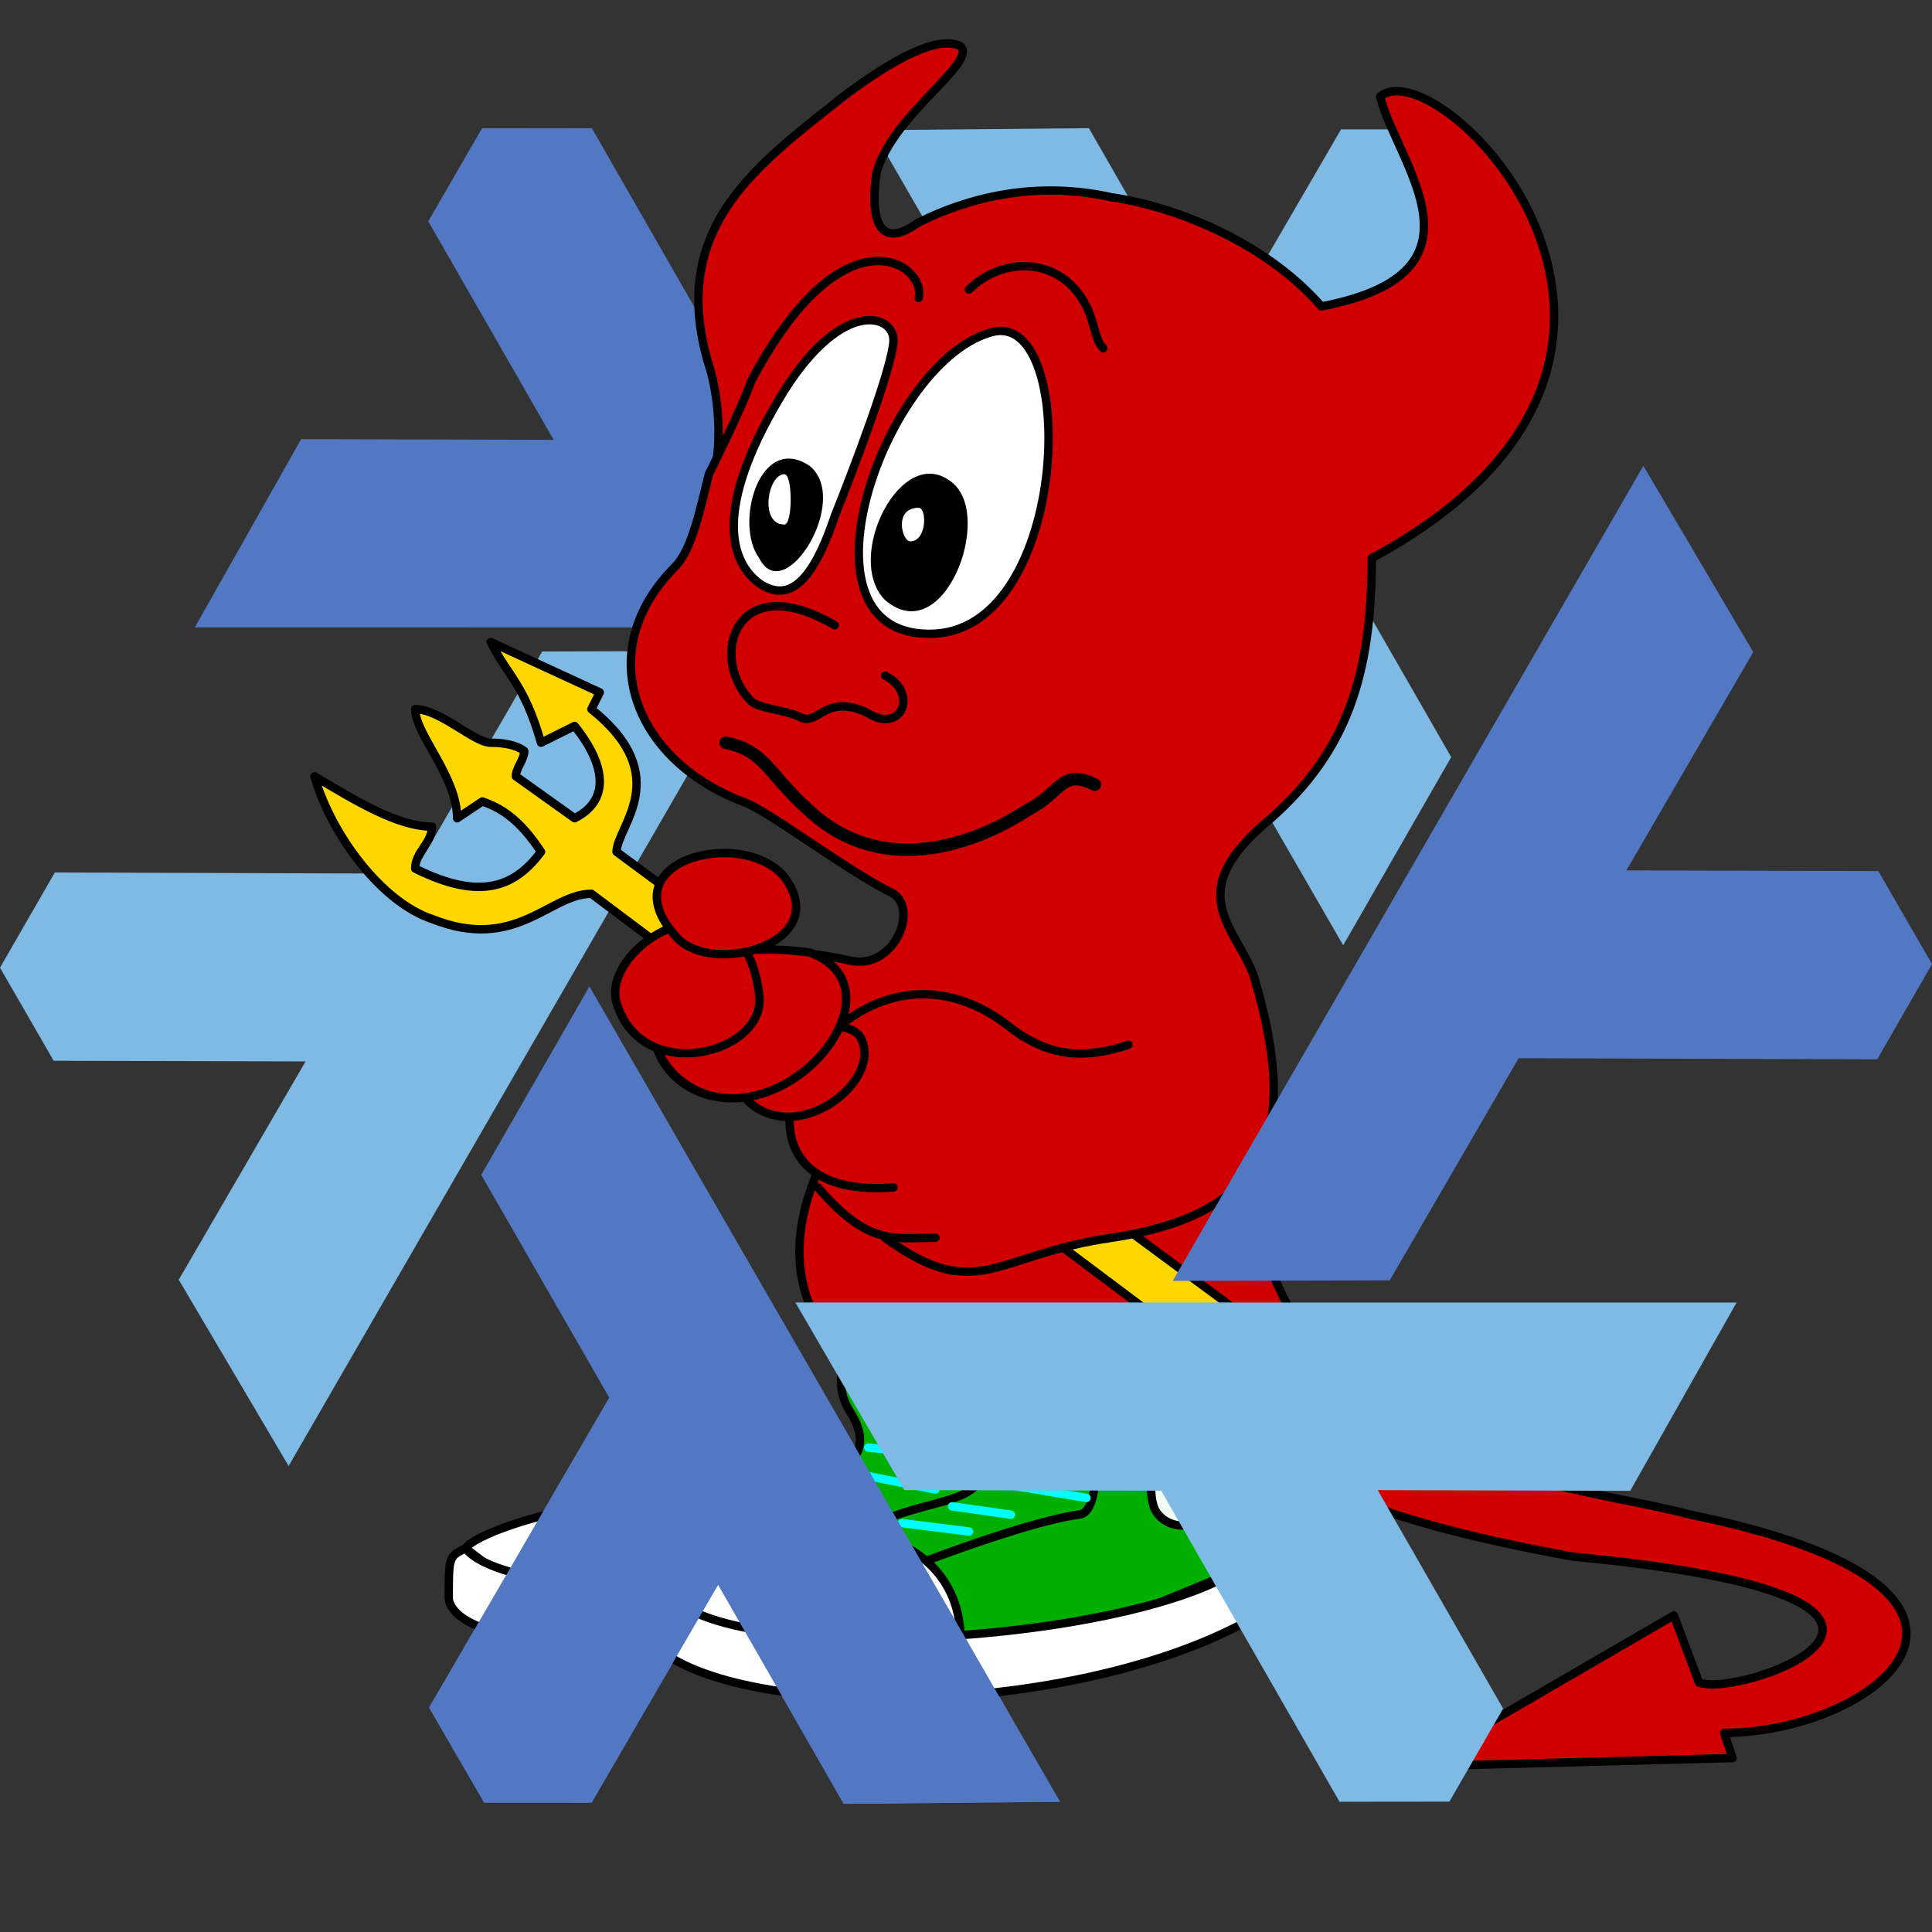 <?xml version="1.0" encoding="UTF-8" standalone="no"?>
<!-- Created with Inkscape (http://www.inkscape.org/) -->

<svg
   width="141.592mm"
   height="141.592mm"
   viewBox="0 0 501.704 501.704"
   id="svg2"
   version="1.1"
   inkscape:version="1.3.2 (091e20ef0f, 2023-11-25)"
   sodipodi:docname="logo-trident.svg"
   xml:space="preserve"
   xmlns:inkscape="http://www.inkscape.org/namespaces/inkscape"
   xmlns:sodipodi="http://sodipodi.sourceforge.net/DTD/sodipodi-0.dtd"
   xmlns:xlink="http://www.w3.org/1999/xlink"
   xmlns="http://www.w3.org/2000/svg"
   xmlns:svg="http://www.w3.org/2000/svg"
   xmlns:rdf="http://www.w3.org/1999/02/22-rdf-syntax-ns#"
   xmlns:cc="http://creativecommons.org/ns#"
   xmlns:dc="http://purl.org/dc/elements/1.1/"><rect x="0" y="0" width="501.704" height="501.704" fill="#333333" stroke="none"/><defs
     id="defs4"><linearGradient
       inkscape:collect="always"
       id="linearGradient5562"><stop
         style="stop-color:#699ad7;stop-opacity:1"
         offset="0"
         id="stop5564" /><stop
         id="stop5566"
         offset="0.243"
         style="stop-color:#7eb1dd;stop-opacity:1" /><stop
         style="stop-color:#7ebae4;stop-opacity:1"
         offset="1"
         id="stop5568" /></linearGradient><linearGradient
       inkscape:collect="always"
       id="linearGradient5053"><stop
         style="stop-color:#415e9a;stop-opacity:1"
         offset="0"
         id="stop5055" /><stop
         id="stop5057"
         offset="0.232"
         style="stop-color:#4a6baf;stop-opacity:1" /><stop
         style="stop-color:#5277c3;stop-opacity:1"
         offset="1"
         id="stop5059" /></linearGradient><linearGradient
       id="linearGradient5960"
       inkscape:collect="always"><stop
         id="stop5962"
         offset="0"
         style="stop-color:#637ddf;stop-opacity:1" /><stop
         style="stop-color:#649afa;stop-opacity:1"
         offset="0.232"
         id="stop5964" /><stop
         id="stop5966"
         offset="1"
         style="stop-color:#719efa;stop-opacity:1" /></linearGradient><linearGradient
       inkscape:collect="always"
       id="linearGradient5867"><stop
         style="stop-color:#7363df;stop-opacity:1"
         offset="0"
         id="stop5869" /><stop
         id="stop5871"
         offset="0.232"
         style="stop-color:#6478fa;stop-opacity:1" /><stop
         style="stop-color:#719efa;stop-opacity:1"
         offset="1"
         id="stop5873" /></linearGradient><linearGradient
       y2="515.971"
       x2="282.261"
       y1="338.624"
       x1="213.956"
       gradientTransform="translate(-197.752,-337.145)"
       gradientUnits="userSpaceOnUse"
       id="linearGradient5855-8"
       xlink:href="#linearGradient5867"
       inkscape:collect="always" /><linearGradient
       y2="247.582"
       x2="-702.753"
       y1="102.747"
       x1="-775.208"
       gradientTransform="translate(983.361,601.389)"
       gradientUnits="userSpaceOnUse"
       id="linearGradient4544"
       xlink:href="#linearGradient5960"
       inkscape:collect="always" /><clipPath
       id="clipPath4501"
       clipPathUnits="userSpaceOnUse"><circle
         r="241.066"
         cy="686.095"
         cx="335.14"
         id="circle4503"
         style="color:#000000;clip-rule:nonzero;display:inline;overflow:visible;visibility:visible;opacity:1;isolation:auto;mix-blend-mode:normal;color-interpolation:sRGB;color-interpolation-filters:linearRGB;solid-color:#000000;solid-opacity:1;fill:#adadad;fill-opacity:1;fill-rule:evenodd;stroke:none;stroke-width:3;stroke-linecap:butt;stroke-linejoin:round;stroke-miterlimit:4;stroke-dasharray:none;stroke-dashoffset:0;stroke-opacity:1;marker:none;color-rendering:auto;image-rendering:auto;shape-rendering:auto;text-rendering:auto;enable-background:accumulate" /></clipPath><clipPath
       id="clipPath5410"
       clipPathUnits="userSpaceOnUse"><circle
         r="241.137"
         cy="340.99"
         cx="335.981"
         id="circle5412"
         style="color:#000000;clip-rule:nonzero;display:inline;overflow:visible;visibility:visible;opacity:1;isolation:auto;mix-blend-mode:normal;color-interpolation:sRGB;color-interpolation-filters:linearRGB;solid-color:#000000;solid-opacity:1;fill:#ffffff;fill-opacity:1;fill-rule:evenodd;stroke:none;stroke-width:3;stroke-linecap:butt;stroke-linejoin:round;stroke-miterlimit:4;stroke-dasharray:none;stroke-dashoffset:0;stroke-opacity:1;marker:none;color-rendering:auto;image-rendering:auto;shape-rendering:auto;text-rendering:auto;enable-background:accumulate" /></clipPath><linearGradient
       inkscape:collect="always"
       xlink:href="#linearGradient5053"
       id="linearGradient5137"
       gradientUnits="userSpaceOnUse"
       gradientTransform="translate(864.551,-2197.497)"
       x1="-584.199"
       y1="782.336"
       x2="-496.297"
       y2="937.714" /><linearGradient
       inkscape:collect="always"
       xlink:href="#linearGradient5053"
       id="linearGradient5147"
       gradientUnits="userSpaceOnUse"
       gradientTransform="translate(864.551,-2197.497)"
       x1="-584.199"
       y1="782.336"
       x2="-496.297"
       y2="937.714" /><linearGradient
       inkscape:collect="always"
       xlink:href="#linearGradient5562"
       id="linearGradient5162"
       gradientUnits="userSpaceOnUse"
       gradientTransform="translate(70.505,-1761.308)"
       x1="200.597"
       y1="351.411"
       x2="290.087"
       y2="506.188" /><linearGradient
       inkscape:collect="always"
       xlink:href="#linearGradient5562"
       id="linearGradient5172"
       gradientUnits="userSpaceOnUse"
       gradientTransform="translate(70.505,-1761.308)"
       x1="200.597"
       y1="351.411"
       x2="290.087"
       y2="506.188" /><linearGradient
       inkscape:collect="always"
       xlink:href="#linearGradient5562"
       id="linearGradient5182"
       gradientUnits="userSpaceOnUse"
       gradientTransform="translate(70.505,-1761.308)"
       x1="200.597"
       y1="351.411"
       x2="290.087"
       y2="506.188" /><linearGradient
       y2="506.188"
       x2="290.087"
       y1="351.411"
       x1="200.597"
       gradientTransform="translate(70.505,-1761.308)"
       gradientUnits="userSpaceOnUse"
       id="linearGradient5201"
       xlink:href="#linearGradient5562"
       inkscape:collect="always" /><linearGradient
       y2="937.714"
       x2="-496.297"
       y1="782.336"
       x1="-584.199"
       gradientTransform="translate(864.551,-2197.497)"
       gradientUnits="userSpaceOnUse"
       id="linearGradient5205"
       xlink:href="#linearGradient5053"
       inkscape:collect="always" /></defs><sodipodi:namedview
     id="base"
     pagecolor="#ffffff"
     bordercolor="#666666"
     borderopacity="1.0"
     inkscape:pageopacity="0.0"
     inkscape:pageshadow="2"
     inkscape:zoom="0.64430891"
     inkscape:cx="-226.59938"
     inkscape:cy="334.46689"
     inkscape:document-units="px"
     inkscape:current-layer="layer1"
     showgrid="false"
     inkscape:window-width="1908"
     inkscape:window-height="1028"
     inkscape:window-x="0"
     inkscape:window-y="0"
     inkscape:window-maximized="0"
     inkscape:snap-global="true"
     fit-margin-top="0"
     fit-margin-left="0"
     fit-margin-right="0"
     fit-margin-bottom="0"
     inkscape:showpageshadow="0"
     inkscape:pagecheckerboard="0"
     inkscape:deskcolor="#505050" /><g
     inkscape:groupmode="layer"
     id="layer6"
     inkscape:label="logo-guide"
     style="display:none"
     transform="translate(-156.339,933.191)"
     sodipodi:insensitive="true"><rect
       y="-958.028"
       x="132.651"
       height="484.304"
       width="550.416"
       id="rect5379"
       style="color:#000000;clip-rule:nonzero;display:inline;overflow:visible;visibility:visible;opacity:1;isolation:auto;mix-blend-mode:normal;color-interpolation:sRGB;color-interpolation-filters:linearRGB;solid-color:#000000;solid-opacity:1;fill:#5c201e;fill-opacity:1;fill-rule:evenodd;stroke:none;stroke-width:3;stroke-linecap:butt;stroke-linejoin:round;stroke-miterlimit:4;stroke-dasharray:none;stroke-dashoffset:0;stroke-opacity:1;marker:none;color-rendering:auto;image-rendering:auto;shape-rendering:auto;text-rendering:auto;enable-background:accumulate"
       inkscape:export-filename="/home/tim/dev/nix/homepage/logo/nix-wiki.png"
       inkscape:export-xdpi="22.07"
       inkscape:export-ydpi="22.07" /><rect
       style="color:#000000;clip-rule:nonzero;display:inline;overflow:visible;visibility:visible;opacity:1;isolation:auto;mix-blend-mode:normal;color-interpolation:sRGB;color-interpolation-filters:linearRGB;solid-color:#000000;solid-opacity:1;fill:#c24a46;fill-opacity:1;fill-rule:evenodd;stroke:none;stroke-width:3;stroke-linecap:butt;stroke-linejoin:round;stroke-miterlimit:4;stroke-dasharray:none;stroke-dashoffset:0;stroke-opacity:1;marker:none;color-rendering:auto;image-rendering:auto;shape-rendering:auto;text-rendering:auto;enable-background:accumulate"
       id="rect5372"
       width="501.944"
       height="434.304"
       x="156.123"
       y="-933.028"
       inkscape:export-filename="/home/tim/dev/nix/homepage/logo/nixos-logo-only-hires-print.png"
       inkscape:export-xdpi="212.2"
       inkscape:export-ydpi="212.2" /><rect
       style="color:#000000;clip-rule:nonzero;display:inline;overflow:visible;visibility:visible;opacity:1;isolation:auto;mix-blend-mode:normal;color-interpolation:sRGB;color-interpolation-filters:linearRGB;solid-color:#000000;solid-opacity:1;fill:#d98d8a;fill-opacity:1;fill-rule:evenodd;stroke:none;stroke-width:3;stroke-linecap:butt;stroke-linejoin:round;stroke-miterlimit:4;stroke-dasharray:none;stroke-dashoffset:0;stroke-opacity:1;marker:none;color-rendering:auto;image-rendering:auto;shape-rendering:auto;text-rendering:auto;enable-background:accumulate"
       id="rect5381"
       width="24.94"
       height="24.94"
       x="658.028"
       y="-958.04" /></g><g
     inkscape:label="logo"
     inkscape:groupmode="layer"
     id="layer1"
     style="display:inline"
     transform="translate(-156.339,933.191)"><path
       style="color:#000000;clip-rule:nonzero;display:inline;overflow:visible;visibility:visible;opacity:1;isolation:auto;mix-blend-mode:normal;color-interpolation:sRGB;color-interpolation-filters:linearRGB;solid-color:#000000;solid-opacity:1;fill:#7ebae4;fill-opacity:1;fill-rule:evenodd;stroke:none;stroke-width:3;stroke-linecap:butt;stroke-linejoin:round;stroke-miterlimit:4;stroke-dasharray:none;stroke-dashoffset:0;stroke-opacity:1;color-rendering:auto;image-rendering:auto;shape-rendering:auto;text-rendering:auto;enable-background:accumulate"
       d="m 353.509,-764.161 -122.218,211.663 -28.535,-48.37 32.938,-56.688 -65.415,-0.172 -13.941,-24.17 14.236,-24.721 93.112,0.294 33.464,-57.69 z"
       id="use4863"
       inkscape:connector-curvature="0"
       sodipodi:nodetypes="cccccccccc" /><path
       style="color:#000000;clip-rule:nonzero;display:inline;overflow:visible;visibility:visible;opacity:1;isolation:auto;mix-blend-mode:normal;color-interpolation:sRGB;color-interpolation-filters:linearRGB;solid-color:#000000;solid-opacity:1;fill:#7ebae4;fill-opacity:1;fill-rule:evenodd;stroke:none;stroke-width:3;stroke-linecap:butt;stroke-linejoin:round;stroke-miterlimit:4;stroke-dasharray:none;stroke-dashoffset:0;stroke-opacity:1;color-rendering:auto;image-rendering:auto;shape-rendering:auto;text-rendering:auto;enable-background:accumulate"
       d="m 505.143,-687.706 -122.197,-211.675 56.157,-0.527 32.624,56.869 32.856,-56.565 27.902,0.011 14.291,24.69 -46.81,80.49 33.229,57.826 z"
       id="use4867"
       inkscape:connector-curvature="0"
       sodipodi:nodetypes="cccccccccc" /><path
       sodipodi:nodetypes="cccccccccc"
       inkscape:connector-curvature="0"
       id="path4873"
       d="m 309.404,-676.97 122.197,211.675 -56.157,0.527 -32.624,-56.869 -32.856,56.565 -27.902,-0.011 -14.291,-24.69 46.81,-80.49 -33.229,-57.826 z"
       style="color:#000000;clip-rule:nonzero;display:inline;overflow:visible;visibility:visible;opacity:1;isolation:auto;mix-blend-mode:normal;color-interpolation:sRGB;color-interpolation-filters:linearRGB;solid-color:#000000;solid-opacity:1;fill:#5277c3;fill-opacity:1;fill-rule:evenodd;stroke:none;stroke-width:3;stroke-linecap:butt;stroke-linejoin:round;stroke-miterlimit:4;stroke-dasharray:none;stroke-dashoffset:0;stroke-opacity:1;color-rendering:auto;image-rendering:auto;shape-rendering:auto;text-rendering:auto;enable-background:accumulate" /><path
       sodipodi:nodetypes="cccccccccc"
       inkscape:connector-curvature="0"
       id="use4875"
       d="m 451.336,-770.25 -244.414,-0.012 27.622,-48.897 65.562,0.182 -32.559,-56.737 13.961,-24.159 28.527,-0.032 46.301,80.784 66.693,0.135 z"
       style="color:#000000;clip-rule:nonzero;display:inline;overflow:visible;visibility:visible;opacity:1;isolation:auto;mix-blend-mode:normal;color-interpolation:sRGB;color-interpolation-filters:linearRGB;solid-color:#000000;solid-opacity:1;fill:#5277c3;fill-opacity:1;fill-rule:evenodd;stroke:none;stroke-width:3;stroke-linecap:butt;stroke-linejoin:round;stroke-miterlimit:4;stroke-dasharray:none;stroke-dashoffset:0;stroke-opacity:1;color-rendering:auto;image-rendering:auto;shape-rendering:auto;text-rendering:auto;enable-background:accumulate" /><g
       style="fill:#d10000;stroke:#000000;stroke-linecap:round;stroke-linejoin:round"
       id="g1"
       transform="matrix(2.179,0,0,2.179,235.826,-925.533)"
       inkscape:label="daemon"><path
         d="m 112,135 c 4,37 38,38 53,42 44,9 22,26 4,26 l 1,3 -38,1 31,-18 3,8 c 5,2 38,-10 -15,-15 -22,-4 -36,-9 -44,-19 L 80,179 C 73,163 52,157 61,136"
         id="path4" /><path
         d="m 106,157 c 2,1 5,-3 4,-5 L 37,98 c 0,-3 7,-9 -3,-17 l 1,-2 -13,-6 c 2,4 4,5 6,12 l 4,-2 c 4,5 4,9 0,11 l -7,-5 c 0,-1 1,-2 1,-3 0,0 -1,-1 -4,-1 -2,0 -6,-4 -9,-4 0,3 5,8 5,13 l 3,-2 c 3,1 5,3 7,6 -3,4 -7,6 -15,2 0,-2 2,-3 2,-5 -4,0 -9,-3 -14,-6 2,7 8,15 14,17 10,4 14,-3 19,-3 z"
         style="fill:#ffd700"
         id="path6" /><path
         d="M 78,92 48,55 C 50,50 49,43 48,40 43,23.5 54,16 64,8 72,2 76,1 78,2 c 2,2 -8,8 -10,15 0,0 -2,11 5,6 6,-3 14,-5 23,-3 7,1 18,5 25,13 21,-4 9,-17 7,-25 7,-6 43.5,31 -1,55 0,14 -3,23 -12,31 -11,9 -4,13 -2,19 5,17 3,28 -17,31 -14,2 -16,8 -27,0"
         id="path8" /><path
         d="m 73,32 c 1,-4 -9,-11 -20,10 -1,3 -5,11 -5,11 -1,4 -2,9 -4,11 -10,10 -5,23 8,28 3,1 12,8 18,11 3,2 0,9 -5,8 -27,-6 -28,13 -17,16 l 39,-2"
         id="path10" /><path
         d="m 79,31 c 4,-4 11,-4 14,2 1,2 1,4 2,5"
         style="fill:none"
         id="path12" /><path
         d="m 50,85 c 5,1 5,4 11,9 10,8 22,1 25,-1 4,-2 4,-5 8,-3"
         style="stroke-width:1.5"
         id="path14" /><path
         d="m 63,71 c -12,-7 -15,4 -10,9 1,1 4,1 6,2 2,1 3,-3 8,-0.5 4,2.5 6,-2.5 2,-4.5"
         id="path16" /><path
         d="m 70,37 c 0,-3 -6,-5 -13,6 -8,13 -7,20 -3,23 3,2 6,1 9,-8 2,-5 7,-18 7,-21 z"
         style="fill:#ffffff"
         id="path18" /><path
         d="M 82,36 C 92,34 91,71 75,72 57,73 69,39 82,36 Z"
         style="fill:#ffffff"
         id="path20" /><g
         style="fill:#000000;stroke:none"
         id="g30"
         inkscape:label="eyes"><path
           d="m 77,54 c 5,4 -1,20 -8,14 -5,-5 2,-19 8,-14 z"
           id="path22" /><path
           d="m 60,52 c 5,4 -3,17 -6,11 -3,-4 0,-15 6,-11 z"
           id="path24" /><path
           d="m 57,53 c 1,0 1,6 0,6 -3,0 -2,-6 0,-6 z"
           style="fill:#ffffff"
           id="path26" /><path
           d="m 73,57 c 1,0 1,4 -1,4 -1,0 -2,-4 1,-4 z"
           style="fill:#ffffff"
           id="path28" /></g><path
         d="m 75,144 c -5,0 -8,1 -14,-6"
         id="path32" /><path
         d="m 70,138 c -26,2 -6,-35 14,-19 4,3 8,4 14,2"
         id="path34" /><path
         d="m 66,120 c 3,5 -7,13 -13,8 -6,-5 10,-12 13,-8 z"
         id="path36" /><path
         d="m 60,110 c -23,-3 -22,14 -12,17 11,3 23,-13 12,-17 z"
         id="path38" /><path
         d="m 54,115 c 1,7 -14,11 -17,1 -2,-7 15,-17 17,-1 z"
         id="path40" /><path
         d="m 57,101 c 6,8 -9,12 -13,7 -8,-9 8,-13 13,-7 z"
         id="path42" /><path
         d="m 36,176 c 13,-1 35,-1 29,-11 -2,-3 -1,-5 -1,-7 2,8 18,3 17,13 l -19,26 z"
         style="fill:#00b000"
         id="path44" /><path
         d="m 94,166 c 4,-2 8,0 12,-3 7,7 7,17 9,19 L 81,196 59,185 c 10,-12 21,-7 22,-14 2,-12 8,-9 13,-4 0,0 1,10 -2,10 -7,1 -22,7 -22,7"
         style="fill:#00b000"
         id="path46" /><path
         d="m 19,181 c 2,-3 30,-11 30,1 l -17,9 z"
         style="fill:#ffffff"
         id="path48" /><path
         d="m 108,173 c 0,7 -6,6 -7,3 -2,-7 7,-8 7,-3 z"
         style="fill:#f4fff4"
         id="path50" /><path
         d="m 42,191 c -25,3 -25,-4 -25,-4 0,-5 0,-5 2,-6 3,4 20,6 28,2"
         style="fill:#ffffff"
         id="path52" /><path
         d="m 78,192 c 0,-18 -29,-16 -35,-5 l 13,10 z"
         style="fill:#ffffff"
         id="path54" /><path
         d="m 114,181 c 2,-1 1,3 1,7 -20,13 -62,14 -73,5 0,-4 0,-5 1,-7 6,10 63,6 71,-5 z"
         style="fill:#ffffff"
         id="path56" /><path
         d="m 67,169 10,1 m -12,2 10,2 m -15,0 8,2 m -16,0 12,2 m 18,-8 12,1 m -13,2 12,2 m -16,1 7,1 m -13,1 8,1"
         style="stroke:#00ffff"
         id="path58" /></g><path
       sodipodi:nodetypes="cccccccccc"
       inkscape:connector-curvature="0"
       id="use4877"
       d="m 460.872,-600.56 122.218,-211.663 28.535,48.37 -32.938,56.688 65.415,0.172 13.941,24.17 -14.236,24.721 -93.112,-0.294 -33.464,57.69 z"
       style="color:#000000;clip-rule:nonzero;display:inline;overflow:visible;visibility:visible;opacity:1;isolation:auto;mix-blend-mode:normal;color-interpolation:sRGB;color-interpolation-filters:linearRGB;solid-color:#000000;solid-opacity:1;fill:#5277c3;fill-opacity:1;fill-rule:evenodd;stroke:none;stroke-width:3;stroke-linecap:butt;stroke-linejoin:round;stroke-miterlimit:4;stroke-dasharray:none;stroke-dashoffset:0;stroke-opacity:1;color-rendering:auto;image-rendering:auto;shape-rendering:auto;text-rendering:auto;enable-background:accumulate" /><path
       style="color:#000000;clip-rule:nonzero;display:inline;overflow:visible;visibility:visible;opacity:1;isolation:auto;mix-blend-mode:normal;color-interpolation:sRGB;color-interpolation-filters:linearRGB;solid-color:#000000;solid-opacity:1;fill:#5277c3;fill-opacity:1;fill-rule:evenodd;stroke:none;stroke-width:3;stroke-linecap:butt;stroke-linejoin:round;stroke-miterlimit:4;stroke-dasharray:none;stroke-dashoffset:0;stroke-opacity:1;color-rendering:auto;image-rendering:auto;shape-rendering:auto;text-rendering:auto;enable-background:accumulate"
       d="m 309.404,-676.97 122.197,211.675 -56.157,0.527 -32.624,-56.869 -32.856,56.565 -27.902,-0.011 -14.291,-24.69 46.81,-80.49 -33.229,-57.826 z"
       id="path4861"
       inkscape:connector-curvature="0"
       sodipodi:nodetypes="cccccccccc" /><path
       style="color:#000000;clip-rule:nonzero;display:inline;overflow:visible;visibility:visible;opacity:1;isolation:auto;mix-blend-mode:normal;color-interpolation:sRGB;color-interpolation-filters:linearRGB;solid-color:#000000;solid-opacity:1;fill:#7ebae4;fill-opacity:1;fill-rule:evenodd;stroke:none;stroke-width:3;stroke-linecap:butt;stroke-linejoin:round;stroke-miterlimit:4;stroke-dasharray:none;stroke-dashoffset:0;stroke-opacity:1;color-rendering:auto;image-rendering:auto;shape-rendering:auto;text-rendering:auto;enable-background:accumulate"
       d="m 362.885,-594.961 244.414,0.012 -27.622,48.897 -65.562,-0.182 32.559,56.737 -13.961,24.159 -28.527,0.032 -46.301,-80.784 -66.693,-0.135 z"
       id="use4865"
       inkscape:connector-curvature="0"
       sodipodi:nodetypes="cccccccccc" /></g></svg>

